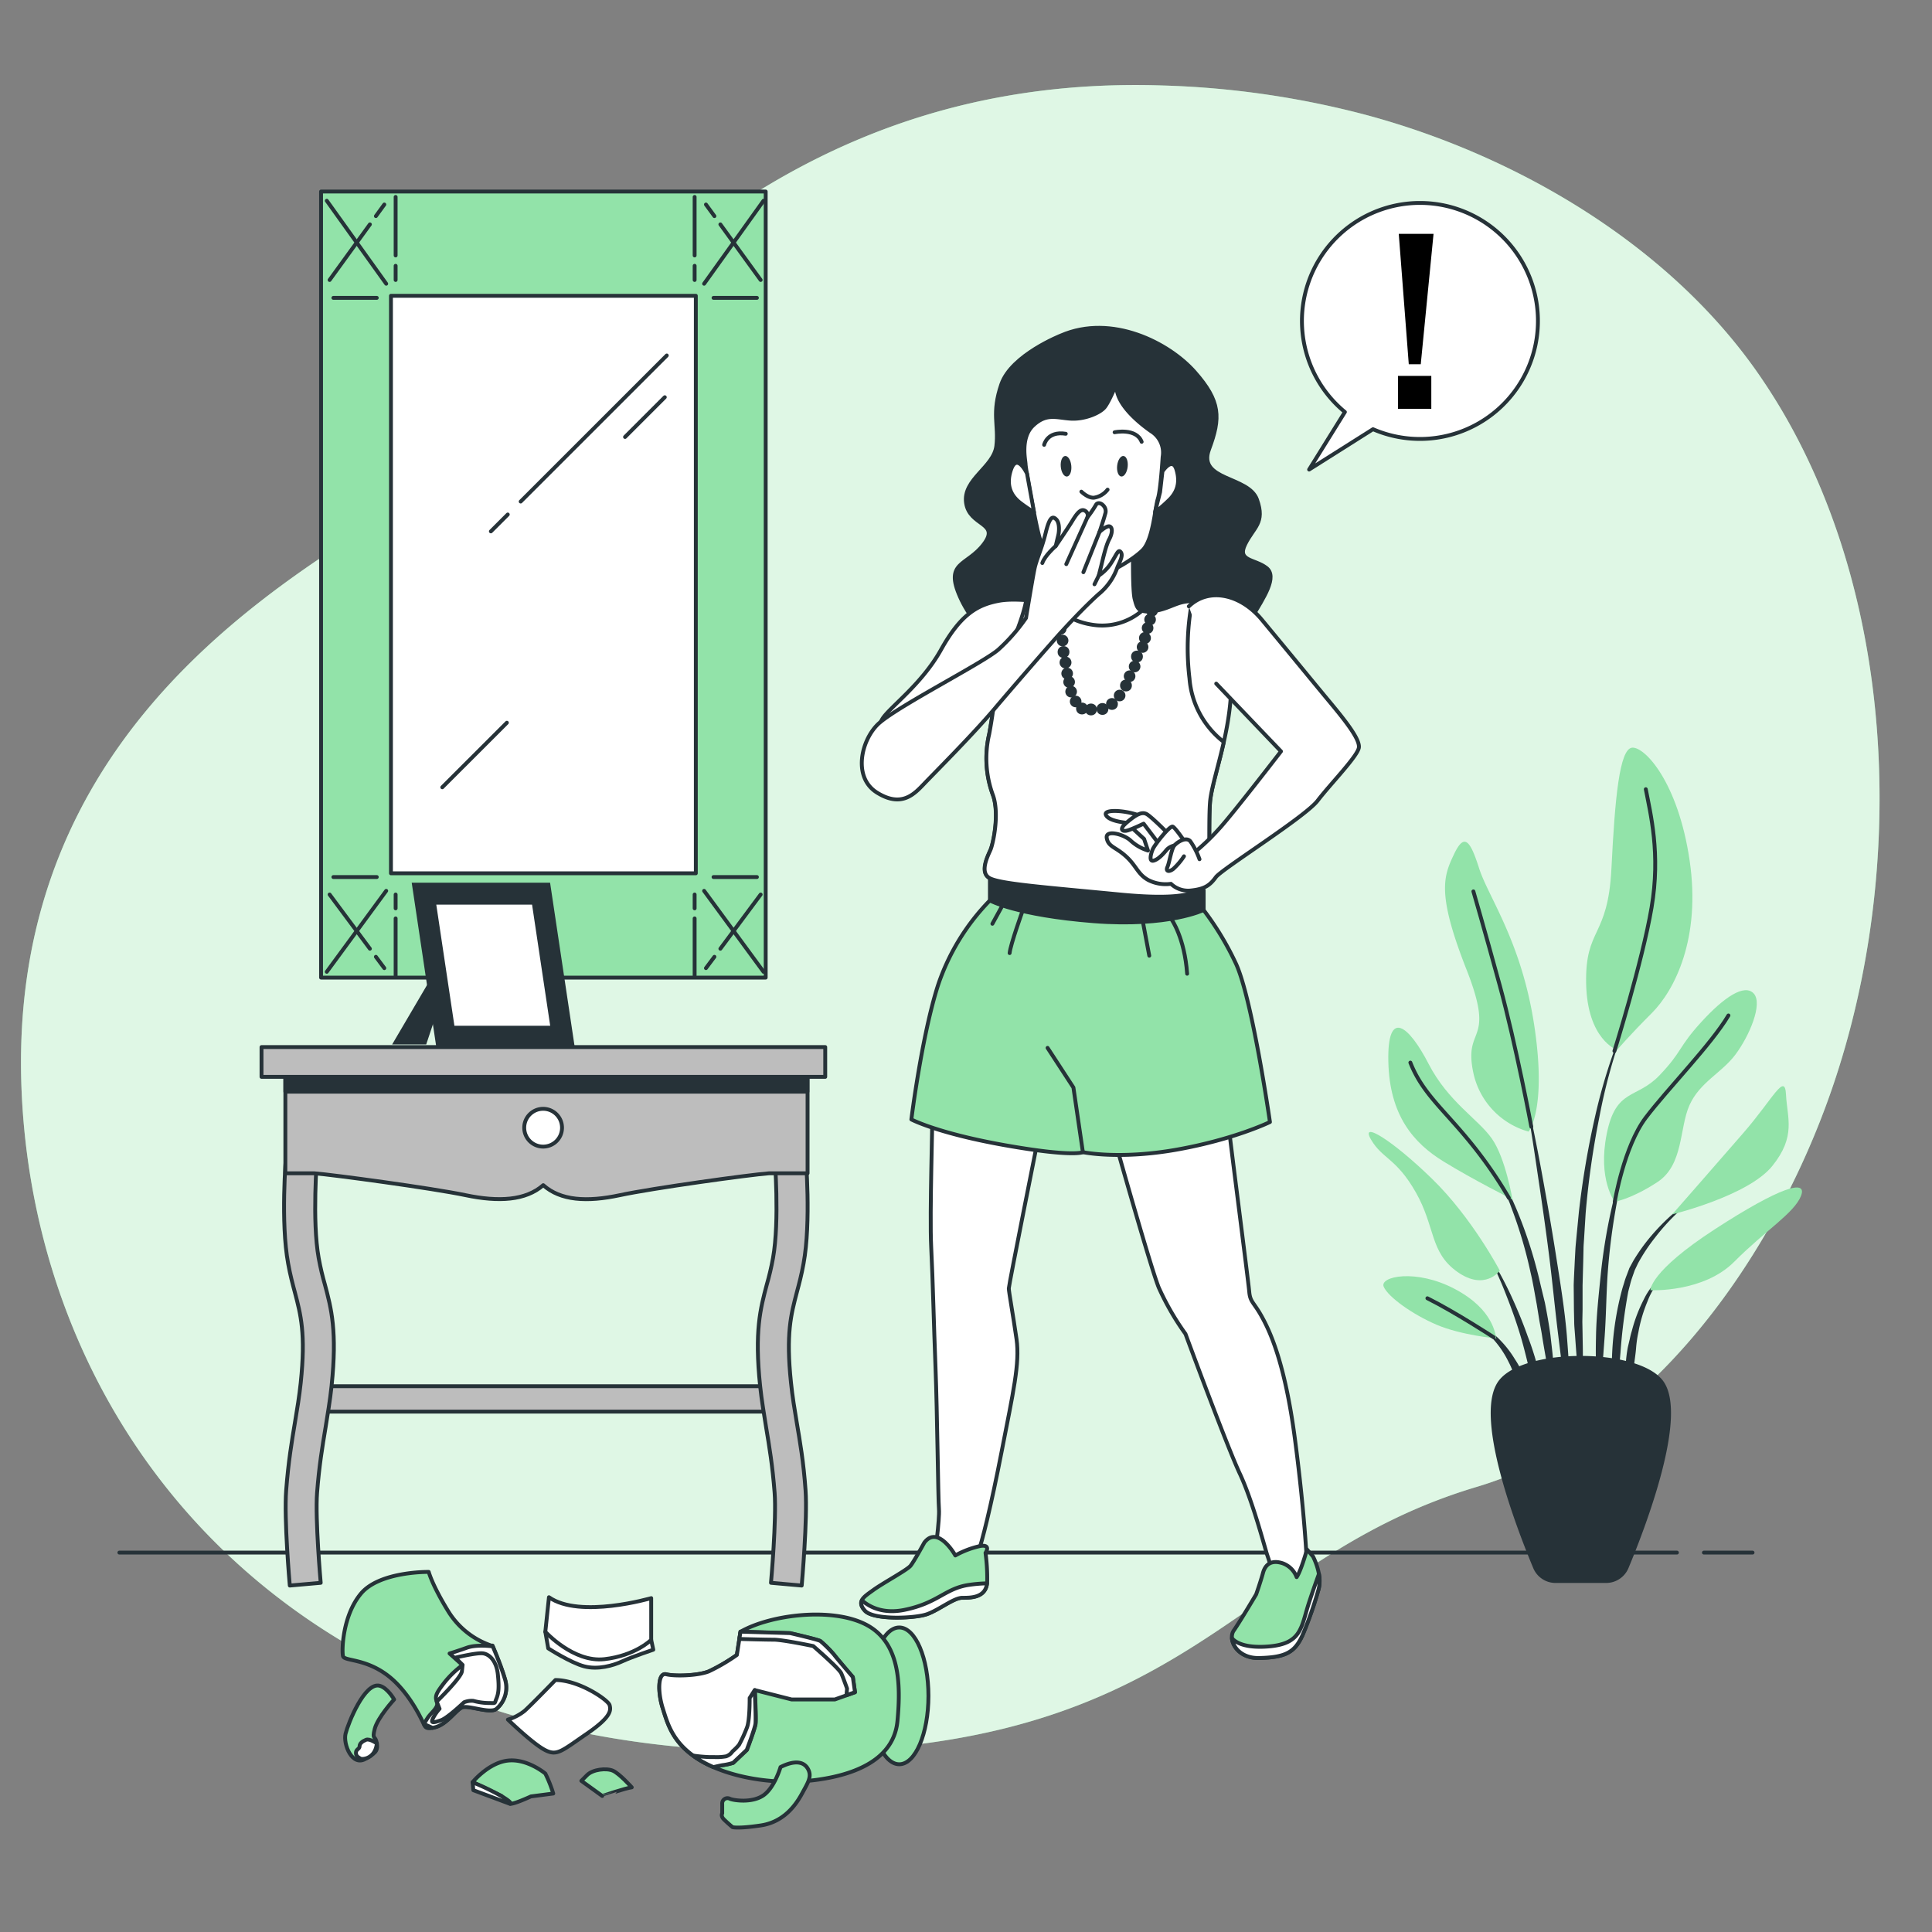 <svg xmlns="http://www.w3.org/2000/svg" viewBox="0 0 500 500"><rect x="0" y="0" width="500" height="500" fill="#808080" stroke="none"/><g id="freepik--background-simple--inject-2"><path d="M461.12,106.18q-2.37-4-5-7.9C433,63.94,393.06,40.44,353.82,29.82a231.78,231.78,0,0,0-52.71-7.69c-116.62-3.95-163.06,88-201.61,111.68S1.67,198,5.62,283s65.23,165,183.82,170,126.49-48.42,192.71-68.19c43.81-13.08,75-57.26,90.19-98.09C493.12,231.09,492.14,158.82,461.12,106.18Z" style="fill:#92E3A9"></path><path d="M461.12,106.18q-2.37-4-5-7.9C433,63.94,393.06,40.44,353.82,29.82a231.78,231.78,0,0,0-52.71-7.69c-116.62-3.95-163.06,88-201.61,111.68S1.67,198,5.62,283s65.23,165,183.82,170,126.49-48.42,192.71-68.19c43.81-13.08,75-57.26,90.19-98.09C493.12,231.09,492.14,158.82,461.12,106.18Z" style="fill:#fff;opacity:0.7"></path></g><g id="freepik--Floor--inject-2"><line x1="440.97" y1="401.81" x2="453.56" y2="401.81" style="fill:#fff;stroke:#263238;stroke-linecap:round;stroke-linejoin:round"></line><line x1="30.89" y1="401.81" x2="433.99" y2="401.81" style="fill:#fff;stroke:#263238;stroke-linecap:round;stroke-linejoin:round"></line></g><g id="freepik--Mirror--inject-2"><rect x="83.09" y="49.57" width="115.07" height="203.43" style="fill:#92E3A9;stroke:#263238;stroke-linecap:round;stroke-linejoin:round"></rect><rect x="101.18" y="76.55" width="78.9" height="149.46" style="fill:#fff;stroke:#263238;stroke-linecap:round;stroke-linejoin:round"></rect><line x1="131.41" y1="133.15" x2="127.04" y2="137.52" style="fill:none;stroke:#263238;stroke-linecap:round;stroke-linejoin:round"></line><line x1="172.56" y1="92" x2="134.75" y2="129.8" style="fill:none;stroke:#263238;stroke-linecap:round;stroke-linejoin:round"></line><line x1="172.05" y1="102.8" x2="161.76" y2="113.09" style="fill:none;stroke:#263238;stroke-linecap:round;stroke-linejoin:round"></line><line x1="114.46" y1="203.75" x2="131.18" y2="187.04" style="fill:none;stroke:#263238;stroke-linecap:round;stroke-linejoin:round"></line><line x1="102.39" y1="68.79" x2="102.39" y2="72.46" style="fill:none;stroke:#263238;stroke-linecap:round;stroke-linejoin:round"></line><line x1="102.39" y1="50.97" x2="102.39" y2="66.11" style="fill:none;stroke:#263238;stroke-linecap:round;stroke-linejoin:round"></line><line x1="86.28" y1="77.09" x2="97.51" y2="77.09" style="fill:none;stroke:#263238;stroke-linecap:round;stroke-linejoin:round"></line><line x1="84.57" y1="51.95" x2="99.95" y2="73.43" style="fill:none;stroke:#263238;stroke-linecap:round;stroke-linejoin:round"></line><line x1="95.73" y1="58.07" x2="85.3" y2="72.46" style="fill:none;stroke:#263238;stroke-linecap:round;stroke-linejoin:round"></line><line x1="99.46" y1="52.93" x2="97.28" y2="55.93" style="fill:none;stroke:#263238;stroke-linecap:round;stroke-linejoin:round"></line><line x1="179.77" y1="68.79" x2="179.77" y2="72.46" style="fill:none;stroke:#263238;stroke-linecap:round;stroke-linejoin:round"></line><line x1="179.77" y1="50.97" x2="179.77" y2="66.11" style="fill:none;stroke:#263238;stroke-linecap:round;stroke-linejoin:round"></line><line x1="195.89" y1="77.09" x2="184.66" y2="77.09" style="fill:none;stroke:#263238;stroke-linecap:round;stroke-linejoin:round"></line><line x1="197.6" y1="51.95" x2="182.22" y2="73.43" style="fill:none;stroke:#263238;stroke-linecap:round;stroke-linejoin:round"></line><line x1="186.43" y1="58.07" x2="196.86" y2="72.46" style="fill:none;stroke:#263238;stroke-linecap:round;stroke-linejoin:round"></line><line x1="182.7" y1="52.93" x2="184.89" y2="55.93" style="fill:none;stroke:#263238;stroke-linecap:round;stroke-linejoin:round"></line><line x1="102.39" y1="235.08" x2="102.39" y2="231.5" style="fill:none;stroke:#263238;stroke-linecap:round;stroke-linejoin:round"></line><line x1="102.39" y1="252.46" x2="102.39" y2="237.69" style="fill:none;stroke:#263238;stroke-linecap:round;stroke-linejoin:round"></line><line x1="86.28" y1="226.98" x2="97.51" y2="226.98" style="fill:none;stroke:#263238;stroke-linecap:round;stroke-linejoin:round"></line><line x1="84.57" y1="251.5" x2="99.95" y2="230.55" style="fill:none;stroke:#263238;stroke-linecap:round;stroke-linejoin:round"></line><line x1="95.73" y1="245.53" x2="85.3" y2="231.5" style="fill:none;stroke:#263238;stroke-linecap:round;stroke-linejoin:round"></line><line x1="99.46" y1="250.55" x2="97.28" y2="247.62" style="fill:none;stroke:#263238;stroke-linecap:round;stroke-linejoin:round"></line><line x1="179.77" y1="235.08" x2="179.77" y2="231.5" style="fill:none;stroke:#263238;stroke-linecap:round;stroke-linejoin:round"></line><line x1="179.77" y1="252.46" x2="179.77" y2="237.69" style="fill:none;stroke:#263238;stroke-linecap:round;stroke-linejoin:round"></line><line x1="195.89" y1="226.98" x2="184.66" y2="226.98" style="fill:none;stroke:#263238;stroke-linecap:round;stroke-linejoin:round"></line><line x1="197.6" y1="251.5" x2="182.22" y2="230.55" style="fill:none;stroke:#263238;stroke-linecap:round;stroke-linejoin:round"></line><line x1="186.43" y1="245.53" x2="196.86" y2="231.5" style="fill:none;stroke:#263238;stroke-linecap:round;stroke-linejoin:round"></line><line x1="182.7" y1="250.55" x2="184.89" y2="247.62" style="fill:none;stroke:#263238;stroke-linecap:round;stroke-linejoin:round"></line></g><g id="freepik--Picture--inject-2"><polygon points="111.67 252.96 101.48 270.31 110.3 270.31 114.15 258.74 111.67 252.96" style="fill:#263238"></polygon><polygon points="148.76 271.14 112.94 271.14 106.55 228.44 142.36 228.44 148.76 271.14" style="fill:#263238"></polygon><polygon points="142.97 265.96 117.17 265.96 112.33 233.62 138.13 233.62 142.97 265.96" style="fill:#fff;stroke:#263238;stroke-linecap:round;stroke-linejoin:round"></polygon></g><g id="freepik--Table--inject-2"><rect x="81.79" y="358.75" width="118.92" height="6.58" style="fill:#bdbdbd;stroke:#263238;stroke-linecap:round;stroke-linejoin:round"></rect><path d="M75,410.34c-.06-.7-1.51-17.22-.94-24.63s1.47-12.8,2.28-17.63c.57-3.41,1.11-6.64,1.49-10.22,1.33-12.69,0-17.64-1.51-23.37-.6-2.24-1.22-4.56-1.74-7.45-2-10.74-.58-27.6-.52-28.31l8,.66c0,.17-1.34,16.52.42,26.22.47,2.57,1,4.73,1.6,6.82,1.66,6.22,3.22,12.1,1.73,26.27-.4,3.82-1,7.16-1.55,10.7-.82,4.89-1.66,9.94-2.2,16.92-.52,6.76.92,23.15.94,23.31Z" style="fill:#bdbdbd;stroke:#263238;stroke-linecap:round;stroke-linejoin:round"></path><path d="M207.48,410.34c.06-.7,1.52-17.22,1-24.63s-1.48-12.8-2.29-17.63c-.57-3.41-1.11-6.64-1.48-10.22-1.34-12.69,0-17.64,1.5-23.37.6-2.24,1.22-4.56,1.74-7.45,2-10.74.58-27.6.52-28.31l-8,.66c0,.17,1.34,16.52-.42,26.22-.47,2.57-1,4.73-1.6,6.82-1.66,6.22-3.22,12.1-1.73,26.27.4,3.82,1,7.16,1.55,10.7.82,4.89,1.66,9.94,2.2,16.92.52,6.76-.92,23.15-.94,23.31Z" style="fill:#bdbdbd;stroke:#263238;stroke-linecap:round;stroke-linejoin:round"></path><path d="M209,276.11H73.85v27.54h7.52c4.85.39,30.5,3.85,39.11,5.66s15.57,1.38,20.11-2.59c4.48,4,11.29,4.42,19.83,2.59S194.18,304,199,303.65h10Z" style="fill:#bdbdbd;stroke:#263238;stroke-linecap:round;stroke-linejoin:round"></path><path d="M145.45,291.85a4.89,4.89,0,1,0-4.88,4.89A4.88,4.88,0,0,0,145.45,291.85Z" style="fill:#fff;stroke:#263238;stroke-linecap:round;stroke-linejoin:round"></path><rect x="73.85" y="276.11" width="135.11" height="6.41" style="fill:#263238;stroke:#263238;stroke-linecap:round;stroke-linejoin:round"></rect><rect x="67.68" y="270.98" width="145.89" height="7.71" style="fill:#bdbdbd;stroke:#263238;stroke-linecap:round;stroke-linejoin:round"></rect></g><g id="freepik--Plant--inject-2"><path d="M420.68,264.94h0a.12.12,0,0,0-.06-.15.11.11,0,0,0-.14.06,145.47,145.47,0,0,0-7.65,24,223.8,223.8,0,0,0-4.22,24.85L408,320c-.09,1.05-.21,2.1-.28,3.15l-.17,3.15c-.09,2.1-.22,4.2-.28,6.31l.06,6.31.07,3.15c0,1.05.12,2.1.19,3.15.16,2.1.29,4.2.48,6.29.4,4.19,1,8.35,1.68,12.5a.11.11,0,0,0,.11.09A.11.11,0,0,0,410,364h0c0-2.1-.1-4.19-.15-6.29s-.24-4.17-.21-6.27-.05-4.18-.07-6.26l-.06-3.13.06-3.13,0-6.26.17-6.25.07-3.13c0-1,.12-2.08.17-3.12l.39-6.25a220.78,220.78,0,0,1,3.54-24.79A144.22,144.22,0,0,1,420.68,264.94Z" style="fill:#263238"></path><path d="M421.57,297.65a.1.1,0,0,0-.07-.13.12.12,0,0,0-.14.06,145.8,145.8,0,0,0-7.08,32.22c-.55,5.47-1.17,10.95-1.24,16.46a136,136,0,0,0,.58,16.51.11.11,0,0,0,.1.09.1.1,0,0,0,.12-.09c.64-5.48,1-10.95,1.41-16.42s.44-10.94.79-16.4a165.37,165.37,0,0,1,5.53-32.3Z" style="fill:#263238"></path><path d="M439.71,309.16a.1.1,0,0,0-.15,0,55.28,55.28,0,0,0-12.13,10.57,48.28,48.28,0,0,0-4.74,6.59l-1,1.84L421,330a17,17,0,0,0-.66,1.94c-.2.65-.42,1.3-.59,1.95a77.25,77.25,0,0,0-2.51,16,92.25,92.25,0,0,0,.6,16.11.13.13,0,0,0,.1.1A.11.11,0,0,0,418,366l1.38-15.94a141.77,141.77,0,0,1,2-15.73c.15-.64.33-1.27.49-1.9a18.62,18.62,0,0,1,.56-1.88l.65-1.85.83-1.74a47.19,47.19,0,0,1,4.35-6.59,55.15,55.15,0,0,1,11.38-11.09h0A.11.11,0,0,0,439.71,309.16Z" style="fill:#263238"></path><path d="M430.93,329.65a17.73,17.73,0,0,0-5.51,6.63,38.93,38.93,0,0,0-3.09,8.12c-.22.7-.39,1.4-.54,2.11l-.5,2.12a34.61,34.61,0,0,0-.54,4.3c0,1.45-.06,2.9,0,4.34a37.13,37.13,0,0,0,.57,4.31.1.1,0,0,0,.09.08.1.1,0,0,0,.13-.08,38.2,38.2,0,0,0,.76-4.24c.23-1.41.45-2.8.61-4.2s.39-2.78.5-4.18.3-2.79.6-4.16a38.06,38.06,0,0,1,2.36-8,17.93,17.93,0,0,1,4.63-6.92h0a.12.12,0,0,0,0-.15A.11.11,0,0,0,430.93,329.65Z" style="fill:#263238"></path><path d="M405.5,345.63c-.6-7.08-1.77-14.09-2.87-21.1s-2.33-14-3.61-21-2.71-13.92-4.22-20.85a.1.1,0,0,0-.12-.08.11.11,0,0,0-.09.13q1.82,10.47,3.34,21c1.06,7,2.06,14,2.95,21s1.54,14.07,2.42,21.08l2.59,21.07a.11.11,0,0,0,.11.1.1.1,0,0,0,.11-.1c.08-1.78.08-3.56.13-5.34s-.07-3.55-.11-5.33C406.07,352.71,405.76,349.17,405.5,345.63Z" style="fill:#263238"></path><path d="M401.25,345.52c-.38-2.8-.89-5.59-1.43-8.37l-1-4.13c-.33-1.38-.63-2.76-1-4.12a117.11,117.11,0,0,0-5.41-16.1l-.85-1.95-.94-1.9c-.6-1.29-1.33-2.51-2-3.75a31.21,31.21,0,0,0-5.11-6.77.11.11,0,0,0-.15.15v0a31.08,31.08,0,0,1,4.68,6.92c.61,1.26,1.26,2.5,1.79,3.8l.83,1.93.74,2a115.1,115.1,0,0,1,4.71,16.1c.65,2.72,1.08,5.5,1.6,8.25l.67,4.15c.24,1.38.53,2.75.73,4.13.44,2.77.95,5.53,1.43,8.3s.94,5.55,1.52,8.33a.12.12,0,0,0,.11.09.11.11,0,0,0,.11-.11c0-2.83-.05-5.66-.19-8.49S401.55,348.34,401.25,345.52Z" style="fill:#263238"></path><path d="M395.39,345.89c-1.31-3.72-2.83-7.36-4.48-10.92a97.47,97.47,0,0,0-5.64-10.34.11.11,0,0,0-.19.12,97.14,97.14,0,0,1,4.82,10.66c1.43,3.62,2.73,7.29,3.81,11s1.9,7.53,2.9,11.27,1.88,7.53,3,11.32a.13.13,0,0,0,.11.08.11.11,0,0,0,.11-.11,56.05,56.05,0,0,0-1.1-11.78A72.27,72.27,0,0,0,395.39,345.89Z" style="fill:#263238"></path><path d="M395.15,358.26a25.52,25.52,0,0,0-3.12-6.54,27,27,0,0,0-4.53-5.63,20.27,20.27,0,0,0-2.89-2.18,11.91,11.91,0,0,0-3.27-1.48.11.11,0,0,0-.13.06.12.12,0,0,0,.06.15h0a16.46,16.46,0,0,1,5.43,4.22,25.62,25.62,0,0,1,3.78,5.73c1.08,2,1.63,4.28,2.57,6.38.41,1.07.82,2.15,1.29,3.22a27.49,27.49,0,0,0,1.43,3.27h0a.12.12,0,0,0,.1.06.11.11,0,0,0,.11-.11,25.78,25.78,0,0,0-.13-3.62C395.69,360.61,395.43,359.43,395.15,358.26Z" style="fill:#263238"></path><path d="M395.59,292.86a20.16,20.16,0,0,1-14.28-15.17c-2.68-12.5,5.95-7.14-1.78-26.77s-5.95-24.1-3.28-29.75,4.17-3.87,6.55,3.57,11,19,14.28,40.75S395.59,292.86,395.59,292.86Z" style="fill:#92E3A9"></path><path d="M418.49,271.74s-7.73-2.68-8-17.25,5.65-11.61,6.55-29.75,2.08-30.94,5.35-31.24,11.9,8.93,14.88,29.16-3.87,33.61-9.82,39.56S418.49,271.74,418.49,271.74Z" style="fill:#92E3A9"></path><path d="M391.42,310.41s-1.78-10.71-5.35-15.77-11.3-9.51-16.36-19.33-10.71-14.58-10.41-.6,6.54,21.12,14.28,25.88S391.42,310.41,391.42,310.41Z" style="fill:#92E3A9"></path><path d="M388.15,328.85S381,315.17,370.6,305.06s-18.74-15.18-15.77-10.12,6.55,4.76,11.61,13.69,3.57,15.46,10.71,20.52S388.15,328.85,388.15,328.85Z" style="fill:#92E3A9"></path><path d="M387.26,346.4c-.3-.89-.6-7.43-10.71-12.79s-19.63-3.27-18.44-.59,7.43,7.14,13.68,9.82S387.26,346.4,387.26,346.4Z" style="fill:#92E3A9"></path><path d="M417.9,311s-4.46-5.66-2.08-17.56,7.73-8.92,13.68-15.17,4.76-7.14,10.71-13.68,11.3-10.11,13.68-7.44-1.19,11-4.76,15.77-9.22,7.14-11.89,13.09-1.49,15.47-8.33,19.93S417.9,311,417.9,311Z" style="fill:#92E3A9"></path><path d="M432.77,314.28s10.71-12.2,18.45-21.12,10.71-15.77,11-9.82,2.68,10.71-3.57,18.44S432.77,314.28,432.77,314.28Z" style="fill:#92E3A9"></path><path d="M427.12,333.91s-.3-4.76,16.66-15.77,24.09-13.08,22.31-8.62-9.22,8.92-17.25,17S427.12,333.91,427.12,333.91Z" style="fill:#92E3A9"></path><path d="M396.3,291.59s-4-21.34-8.15-36.51-6.84-24.39-6.84-24.39" style="fill:none;stroke:#263238;stroke-linecap:round;stroke-linejoin:round"></path><path d="M417.81,272s7.23-23.13,9.61-37.11-.3-24.39-1.49-30.64" style="fill:none;stroke:#263238;stroke-linecap:round;stroke-linejoin:round"></path><path d="M390.49,310a112.46,112.46,0,0,0-11-15.61C373,286.61,367.92,282.45,365,275" style="fill:none;stroke:#263238;stroke-linecap:round;stroke-linejoin:round"></path><path d="M417.9,311s2.38-14.28,8-21.72,17-19,21.42-26.48" style="fill:none;stroke:#263238;stroke-linecap:round;stroke-linejoin:round"></path><path d="M386.56,346.08s-10-6.52-17.15-10.09" style="fill:none;stroke:#263238;stroke-linecap:round;stroke-linejoin:round"></path><path d="M415.67,409.17H402.58a5.75,5.75,0,0,1-5.31-3.53c-4.28-10.25-15.7-39.84-8.82-48.23,6.55-8,34.79-8,41.35,0,6.88,8.39-4.55,38-8.82,48.23A5.76,5.76,0,0,1,415.67,409.17Z" style="fill:#263238;stroke:#263238;stroke-linecap:round;stroke-linejoin:round"></path></g><g id="freepik--Vase--inject-2"><path d="M127.53,426a21,21,0,0,1-11.37-8.76c-4.28-6.89-5.21-10.43-5.21-10.43s-12.68-.19-17.52,5.59-5,14.91-4.66,16.21,5.59.56,11.37,4.85,9.13,11.92,9.5,12.67.56,1.67,3.36.74,5-4.28,6.52-5,7.27,1.68,8.94.37a7.23,7.23,0,0,0,2.24-7.64C129.77,431.06,127,424.91,127.53,426Z" style="fill:#92E3A9;stroke:#263238;stroke-linecap:round;stroke-linejoin:round"></path><path d="M113,446.9c2.79-.93,5-4.28,6.52-5s7.27,1.68,8.94.37a7.23,7.23,0,0,0,2.24-7.64,85.27,85.27,0,0,0-3.19-8.57c-.26,0-4.17-.53-6.69.37s-4.47,1.49-4.47,1.49l3.35,3a25.45,25.45,0,0,0-4.65,4.47c-2,2.61-2.61,3.54-2,5s-1.5,2.8-2.43,4.29l-.93,1.49,2.25,1A7.88,7.88,0,0,0,113,446.9Z" style="fill:#fff;stroke:#263238;stroke-linecap:round;stroke-linejoin:round"></path><path d="M117.84,429s5.4-1.3,7.08-1.12,3.54,1.87,3.92,5.41.18,5-.38,6.34,0,1.11-2.05,1.11a15.85,15.85,0,0,1-3.91-.56,5.15,5.15,0,0,0-2.42.38s-4.29,4.1-6,4.66-2.79.93-2-.56a10.47,10.47,0,0,1,1.68-2.43l-.74-1.86s6.33-6.15,6.52-7.83l.18-1.67Z" style="fill:#fff;stroke:#263238;stroke-linecap:round;stroke-linejoin:round"></path><path d="M102,439.82s-1.68-3-3.73-3.54c-3.9-1.06-8.18,9.72-8.84,12.4s1.69,8.72,5.3,6.42c2-1.3,3.17-1.67,2.8-3.91s-1.31-.75-.56-3.73S102,439.82,102,439.82Z" style="fill:#92E3A9;stroke:#263238;stroke-linecap:round;stroke-linejoin:round"></path><path d="M97.53,451.19s-1.87-1.31-2.8-.93-1.67.93-1.67,1.67-.94.75-.94,1.68.56,1.12,1.12,1.49S97.16,455.1,97.53,451.19Z" style="fill:#fff;stroke:#263238;stroke-linecap:round;stroke-linejoin:round"></path><path d="M141.13,422.3l.75,4.29s5.78,3.73,9.32,4.66,7.45-.19,9.87-1.31,8-3,8-3l-.56-2.61S146.73,429,141.13,422.3Z" style="fill:#fff;stroke:#263238;stroke-linecap:round;stroke-linejoin:round"></path><path d="M142.07,413.36l-.94,8.94s7.27,8,15.29,7.09,12.11-5,12.11-5v-10.8S150.08,419,142.07,413.36Z" style="fill:#fff;stroke:#263238;stroke-linecap:round;stroke-linejoin:round"></path><path d="M143.74,434.79s-6.33,6.52-8,8a12.86,12.86,0,0,1-4.29,2.24s6.34,6.15,9.51,7.83,4.28.37,10.81-4.1,6.33-6.15,6-7.46S149.89,434.79,143.74,434.79Z" style="fill:#fff;stroke:#263238;stroke-linecap:round;stroke-linejoin:round"></path><path d="M141.13,459s-4.65-3.92-9.69-3.36-9.13,5.59-9.13,5.59l7.46,3.54a27.94,27.94,0,0,0,2.23,2c.56.38,5.41-1.86,5.41-1.86l5.77-.75A33.3,33.3,0,0,0,141.13,459Z" style="fill:#92E3A9;stroke:#263238;stroke-linecap:round;stroke-linejoin:round"></path><path d="M122.31,461.25l.19,2.05,9.5,3.54s.93-.18-2.23-2A63,63,0,0,0,122.31,461.25Z" style="fill:#fff;stroke:#263238;stroke-linecap:round;stroke-linejoin:round"></path><path d="M163.5,462.56s-3.17-3.54-4.85-4.29-5.22-.37-6.71,1.12l-1.49,1.49,5.41,3.91S162,462.74,163.5,462.56Z" style="fill:#92E3A9;stroke:#263238;stroke-linecap:round;stroke-linejoin:round"></path><ellipse cx="232.73" cy="438.89" rx="7.55" ry="17.7" style="fill:#92E3A9;stroke:#263238;stroke-linecap:round;stroke-linejoin:round"></ellipse><path d="M191.64,422.3l-.94,6a47.91,47.91,0,0,1-7.26,4.28c-2.8,1.12-8.76,1.31-11,.75s-2.23,4.66-.93,8.76,2.61,9.32,9.88,13.6,18.82,6.34,29.44,5,20.5-5.4,21.43-15.28.56-20.5-8.2-25S199.46,417.83,191.64,422.3Z" style="fill:#92E3A9;stroke:#263238;stroke-linecap:round;stroke-linejoin:round"></path><path d="M183.44,432.55c-2.8,1.12-8.76,1.31-11,.75s-2.23,4.66-.93,8.76,2.61,9.32,9.88,13.6a29.71,29.71,0,0,0,3.29,1.66c1.29-.29,2.44-.54,2.67-.54a15.87,15.87,0,0,0,2.42-.56l3.54-3.35s2.05-5.41,2.24-6.71-.19-8.76-.19-8.76l9.51,2.42h11.18l5.22-1.86-.56-3.92s-4.29-5-4.85-5.77a31.09,31.09,0,0,0-3.54-3.54c-.56-.38-7.83-2.05-7.83-2.05l-12.85-.38-.94,6A47.91,47.91,0,0,1,183.44,432.55Z" style="fill:#fff;stroke:#263238;stroke-linecap:round;stroke-linejoin:round"></path><path d="M193.31,447.09a36,36,0,0,1-2.05,4.47,13.54,13.54,0,0,1-1.67,1.68,3.31,3.31,0,0,1-1.68,1.3,13.87,13.87,0,0,1-3,.19h-1.31a39.13,39.13,0,0,1-4.1-.37l0,.1c.57.41,1.17.81,1.84,1.2a29.71,29.71,0,0,0,3.29,1.66c1.29-.29,2.44-.54,2.67-.54a15.87,15.87,0,0,0,2.42-.56l3.54-3.35s2.05-5.41,2.24-6.71-.19-8.76-.19-8.76l-1.3,2.05S194.06,445.23,193.31,447.09Z" style="fill:#fff;stroke:#263238;stroke-linecap:round;stroke-linejoin:round"></path><path d="M191.36,424.07l.28.1s6.15.18,8.57.18S210.46,426,210.46,426s6.71,5.78,7.27,7.08,1.49,3.92,1.49,3.92l-.16,1.72,2.21-.79-.56-3.92s-4.29-5-4.85-5.77a31.09,31.09,0,0,0-3.54-3.54c-.56-.38-7.83-2.05-7.83-2.05l-12.85-.38Z" style="fill:#fff;stroke:#263238;stroke-linecap:round;stroke-linejoin:round"></path><path d="M202,457.32s-1.55,5.33-4.44,7.32-7.54,1.34-8.65.89a1.36,1.36,0,0,0-2,1.33v2.44s-.45.67.44,1.56,2.22,2,2.22,2,1.33.45,7.32-.44,9.09-5.33,10.65-8.21,2.66-4.44,1.55-6.43S205.52,455.55,202,457.32Z" style="fill:#92E3A9;stroke:#263238;stroke-linecap:round;stroke-linejoin:round"></path></g><g id="freepik--speech-bubble--inject-2"><path d="M367.48,52.52a30.54,30.54,0,0,0-19.42,54.11l-9.26,14.89,16.53-10.44a30.54,30.54,0,1,0,12.15-58.56Z" style="fill:#fff;stroke:#263238;stroke-linecap:round;stroke-linejoin:round"></path><path d="M361.79,105.8V97.28h8.63v8.52Zm2.8-11.54L362,60.52H371l-3.31,33.74Z"></path></g><g id="freepik--Character--inject-2"><path d="M274.61,86.82s-12.84,5.05-15.45,12.61-.65,10.51-1.31,16-8.7,8.62-7.83,14.71,8.92,5,4.57,10.72-10.23,4.42-6.1,13.67,15.68,21,37.87,18.92S321,164.81,324,159.76s6.74-10.51,3.7-12.82-7.62-1.68-5.45-6.1,5.23-5.46,3.05-11.56-15.45-4.83-12.4-13,3-12.4-3.7-20S287.67,81.15,274.61,86.82Z" style="fill:#263238;stroke:#263238;stroke-linecap:round;stroke-linejoin:round"></path><path d="M241.22,289.26c.22-.67-.67,24.76-.23,33.46s.67,19.85,1.12,31.23.67,33.91.89,36.58-1.12,12.27-1.12,12.27,1.34,2.23,5.58,1.56,4.46.9,5.58-2.23,3.34-11.82,6.24-26.76,4.69-22.53,3.8-28.78-2-12.27-2-13.16,7.58-38.81,7.58-38.81Z" style="fill:#fff;stroke:#263238;stroke-linecap:round;stroke-linejoin:round"></path><path d="M239.21,399.23s-2.68,4.91-3.57,6-7.14,4.46-9.59,6.24-4.46,2.9-2.23,5.36,12.93,2,16.06.89,6.91-4.24,9.14-4.24,6.47,0,6.47-4.46a48.72,48.72,0,0,0-.44-7.14s1.56-2.23-1.34-1.78a23.56,23.56,0,0,0-6.47,2.45S242.78,394.55,239.21,399.23Z" style="fill:#92E3A9;stroke:#263238;stroke-linecap:round;stroke-linejoin:round"></path><path d="M255.45,409.77a37.92,37.92,0,0,0-4.64.39c-6.25.9-8,4.69-16.73,6.47-5.66,1.16-9.23-.88-11-2.45-.37.74-.23,1.57.78,2.68,2.23,2.45,12.93,2,16.06.89s6.91-4.24,9.14-4.24S255,413.51,255.45,409.77Z" style="fill:#fff;stroke:#263238;stroke-linecap:round;stroke-linejoin:round"></path><path d="M288.51,295.06s9.14,32.57,11.37,38.15a68.67,68.67,0,0,0,6.92,12s10.7,29,14.05,36.14,6.47,19.18,7.14,21.19a50.32,50.32,0,0,1,1.78,6.47c0,.67,1.79,4,4.91,2.45s3.57-6.24,3.57-6.24-.45-12.5-3.12-32.79-6.7-28.33-8.7-31.9-2.9-3.57-3.13-6.25S318,292.38,318,291.49,295.2,296.85,288.51,295.06Z" style="fill:#fff;stroke:#263238;stroke-linecap:round;stroke-linejoin:round"></path><path d="M335.57,408.16a6.08,6.08,0,0,0-3.57-3.57c-2.67-.9-4.46,0-5.13,2.45s-1.78,5.58-1.78,5.58-4.24,7.14-5.8,9.37.69,7.21,6.54,7.1c7-.15,9.3-1.53,11.3-6a100.57,100.57,0,0,0,4-11.37c1.34-4-1.34-8.93-1.34-8.93L338.25,401S336.69,406.59,335.57,408.16Z" style="fill:#92E3A9;stroke:#263238;stroke-linecap:round;stroke-linejoin:round"></path><path d="M341.34,407.33c-.59,1.64-1.44,4-2.49,7.18-2.15,6.45-1.79,10.87-10.51,11.59-6.35.52-8.7-1.17-9.51-2.13.2,2.35,2.56,5.21,7,5.12,7-.15,9.3-1.53,11.3-6a100.57,100.57,0,0,0,4-11.37A9,9,0,0,0,341.34,407.33Z" style="fill:#fff;stroke:#263238;stroke-linecap:round;stroke-linejoin:round"></path><path d="M256.16,233.05a57.58,57.58,0,0,0-13.38,21.86c-4.24,13.16-6.92,34.8-6.92,34.8s6.69,3.57,24.32,6.69,20.07,1.78,20.07,1.78,9.37,2,24.32-.66,24.09-7.14,24.09-7.14-4.69-32.57-8.93-41.27a75.36,75.36,0,0,0-8.25-13.61Z" style="fill:#92E3A9;stroke:#263238;stroke-linecap:round;stroke-linejoin:round"></path><polyline points="271.11 271.19 277.8 281.45 280.25 298.18" style="fill:none;stroke:#263238;stroke-linecap:round;stroke-linejoin:round"></polyline><path d="M303.23,238s3.34,4.68,4,14" style="fill:none;stroke:#263238;stroke-linecap:round;stroke-linejoin:round"></path><line x1="295.87" y1="239.07" x2="297.43" y2="247.33" style="fill:none;stroke:#263238;stroke-linecap:round;stroke-linejoin:round"></line><path d="M264.64,235.73s-3.13,8.7-3.35,10.93" style="fill:none;stroke:#263238;stroke-linecap:round;stroke-linejoin:round"></path><line x1="259.28" y1="234.61" x2="256.83" y2="239.07" style="fill:none;stroke:#263238;stroke-linecap:round;stroke-linejoin:round"></line><path d="M256.19,227.25l0,5.8s6.92,3.79,26.77,5.35c19.57,1.54,28.55-2.9,28.55-2.9v-5.13Z" style="fill:#263238;stroke:#263238;stroke-linecap:round;stroke-linejoin:round"></path><path d="M293.24,141.94s-.21,10.8.42,13.13.85,3.81,5.5,3,6.35-3.39,11.86-2.12,7.83,8.89,7.62,21.59-5.08,24.35-5.5,30.27.21,18.42-.85,20.33-2.54,5.29-22.23,3.38-31.12-2.75-33.87-4.23-.42-5.93.21-7.41,2.33-9.1.64-14A27.45,27.45,0,0,1,256,190a130.85,130.85,0,0,0,1.91-14.6s-21.59,16.08-26.46,16.51-4.87-2.75-3.18-5.72,10.16-8.89,15.24-18,9.32-11.64,15-12.7,15.88,1.06,15.88,1.06,3-10.8,1.9-16.3Z" style="fill:#fff;stroke:#263238;stroke-linecap:round;stroke-linejoin:round"></path><path d="M312.29,228.1c1.06-1.91.42-14.4.85-20.33.25-3.54,2.08-9.12,3.57-15.75a23,23,0,0,1-8.87-16.42,65.74,65.74,0,0,1,.67-20c-3.65-.1-5.48,1.76-9.35,2.46a7.34,7.34,0,0,1-3.62,0,15.81,15.81,0,0,1-11.62,3.77c-6.85-.65-10.05-4.07-11.16-5.6-1.65-.29-4.36-.71-7.18-.92-1.09,6.66-7.69,20.07-7.69,20.07A130.85,130.85,0,0,1,256,190,27.45,27.45,0,0,0,257,205.87c1.69,4.87,0,12.49-.64,14s-3,5.93-.21,7.41,14.19,2.33,33.87,4.23S311.23,230,312.29,228.1Z" style="fill:#fff;stroke:#263238;stroke-linecap:round;stroke-linejoin:round"></path><circle cx="274.2" cy="157.36" r="1.03" style="fill:#263238;stroke:#263238;stroke-linecap:round;stroke-linejoin:round"></circle><path d="M275.24,160.08a1,1,0,1,0-2.07,0,1,1,0,0,0,2.07,0Z" style="fill:#263238;stroke:#263238;stroke-linecap:round;stroke-linejoin:round"></path><path d="M275.52,162.7a1,1,0,0,0-2.07,0,1,1,0,1,0,2.07,0Z" style="fill:#263238;stroke:#263238;stroke-linecap:round;stroke-linejoin:round"></path><path d="M276,165.77a1,1,0,1,0-1,1A1,1,0,0,0,276,165.77Z" style="fill:#263238;stroke:#263238;stroke-linecap:round;stroke-linejoin:round"></path><circle cx="275.24" cy="168.74" r="1.03" style="fill:#263238;stroke:#263238;stroke-linecap:round;stroke-linejoin:round"></circle><path d="M276.79,171.46a1,1,0,1,0-2.07,0,1,1,0,0,0,2.07,0Z" style="fill:#263238;stroke:#263238;stroke-linecap:round;stroke-linejoin:round"></path><path d="M277.18,174.3a1,1,0,1,0-1,1A1,1,0,0,0,277.18,174.3Z" style="fill:#263238;stroke:#263238;stroke-linecap:round;stroke-linejoin:round"></path><path d="M277.69,176.5a1,1,0,1,0-1,1A1,1,0,0,0,277.69,176.5Z" style="fill:#263238;stroke:#263238;stroke-linecap:round;stroke-linejoin:round"></path><path d="M278.21,179a1,1,0,1,0-1,1A1,1,0,0,0,278.21,179Z" style="fill:#263238;stroke:#263238;stroke-linecap:round;stroke-linejoin:round"></path><path d="M279.38,181.54a1,1,0,1,0-1,1A1,1,0,0,0,279.38,181.54Z" style="fill:#263238;stroke:#263238;stroke-linecap:round;stroke-linejoin:round"></path><circle cx="280.02" cy="183.36" r="1.03" style="fill:#263238;stroke:#263238;stroke-linecap:round;stroke-linejoin:round"></circle><circle cx="282.35" cy="183.61" r="1.03" style="fill:#263238;stroke:#263238;stroke-linecap:round;stroke-linejoin:round"></circle><circle cx="285.32" cy="183.48" r="1.03" style="fill:#263238;stroke:#263238;stroke-linecap:round;stroke-linejoin:round"></circle><circle cx="287.78" cy="182.19" r="1.03" style="fill:#263238;stroke:#263238;stroke-linecap:round;stroke-linejoin:round"></circle><path d="M290.76,180a1,1,0,1,0-1,1A1,1,0,0,0,290.76,180Z" style="fill:#263238;stroke:#263238;stroke-linecap:round;stroke-linejoin:round"></path><circle cx="291.4" cy="177.41" r="1.03" style="fill:#263238;stroke:#263238;stroke-linecap:round;stroke-linejoin:round"></circle><path d="M293.34,175a1,1,0,1,0-1,1A1,1,0,0,0,293.34,175Z" style="fill:#263238;stroke:#263238;stroke-linecap:round;stroke-linejoin:round"></path><path d="M294.64,172.49a1,1,0,1,0-1,1A1,1,0,0,0,294.64,172.49Z" style="fill:#263238;stroke:#263238;stroke-linecap:round;stroke-linejoin:round"></path><circle cx="294.25" cy="169.91" r="1.03" style="fill:#263238;stroke:#263238;stroke-linecap:round;stroke-linejoin:round"></circle><path d="M296.7,167.45a1,1,0,1,0-1,1A1,1,0,0,0,296.7,167.45Z" style="fill:#263238;stroke:#263238;stroke-linecap:round;stroke-linejoin:round"></path><path d="M297.35,165.12a1,1,0,0,0-2.07,0,1,1,0,1,0,2.07,0Z" style="fill:#263238;stroke:#263238;stroke-linecap:round;stroke-linejoin:round"></path><path d="M298,162.53a1,1,0,1,0-1,1A1,1,0,0,0,298,162.53Z" style="fill:#263238;stroke:#263238;stroke-linecap:round;stroke-linejoin:round"></path><path d="M298.64,160.34a1,1,0,1,0-1,1A1,1,0,0,0,298.64,160.34Z" style="fill:#263238;stroke:#263238;stroke-linecap:round;stroke-linejoin:round"></path><circle cx="298.13" cy="158.03" r="1.03" style="fill:#263238;stroke:#263238;stroke-linecap:round;stroke-linejoin:round"></circle><path d="M289.07,99s-2,4.92-3.2,6.4-5.16,3.2-8.85,2.95-6.16-1.47-9.6,1.72-2,9.11-2,10.09,2.71,16.24,3.69,19.2S280,148.74,282.92,149s10.09-3.93,12.8-6.64,3.2-11.07,3.93-13.29,1.24-10.82,1.24-10.82a6.47,6.47,0,0,0-3-6.65C294,108.87,288.09,103.71,289.07,99Z" style="fill:#fff;stroke:#263238;stroke-linecap:round;stroke-linejoin:round"></path><path d="M279.86,127.24s1.69,1.69,3.26,1.56a5.45,5.45,0,0,0,3.52-2.08" style="fill:none;stroke:#263238;stroke-linecap:round;stroke-linejoin:round"></path><path d="M270.22,115.12s.78-3.64,5.6-2.86" style="fill:none;stroke:#263238;stroke-linecap:round;stroke-linejoin:round"></path><path d="M288.46,111.87s5.6-1.18,7,2.47" style="fill:none;stroke:#263238;stroke-linecap:round;stroke-linejoin:round"></path><ellipse cx="275.89" cy="120.66" rx="1.37" ry="2.67" transform="translate(-9.9 25.81) rotate(-5.26)" style="fill:#263238"></ellipse><path d="M291.84,120.81c-.17,1.47-.91,2.59-1.66,2.51s-1.22-1.35-1.06-2.81.91-2.59,1.66-2.5S292,119.35,291.84,120.81Z" style="fill:#263238"></path><path d="M265.79,122.55s-2.61-5.6-4.17-.91.78,7.16,2.22,8.34a42,42,0,0,0,3.77,2.6Z" style="fill:#fff;stroke:#263238;stroke-linecap:round;stroke-linejoin:round"></path><path d="M300.84,122s2.6-4,3.65-.39-.13,5.86-1.57,7.43a36.42,36.42,0,0,1-4,3.51l1.31-5.21Z" style="fill:#fff;stroke:#263238;stroke-linecap:round;stroke-linejoin:round"></path><path d="M265.53,159.94s1.69-10.29,2.21-12.76,1.83-5,2.87-9.25,1.82-4.43,2.74-3.52.78,3.12.52,4.17-.65,2.73-.65,2.73,3.12-4.56,4.3-6.51,2.08-3,3-2.74a1.4,1.4,0,0,1,.91,1.83,31.76,31.76,0,0,0,2.22-3.26c.26-.52,1.17-.65,1.95.26a2.08,2.08,0,0,1,.39,2.21c-.13.66-1.43,4.56-1.43,4.56s1.83-1.69,2.61-1.43.78,1.7-.13,3.39-1.83,6-2.09,7-.59,2.33-.59,2.33a10.7,10.7,0,0,0,3.2-3.24c1.43-2.21,1.82-3.65,2.47-2.86s0,2.08-.78,3.77a15.44,15.44,0,0,1-4.95,7.17c-3.91,3.52-8,8-9.64,9.77s-11.6,13.16-17.33,19.94-15.63,16.67-18.24,19.41-5.86,6.12-12.12,2.22-4.17-13.29.13-17.59,27.23-15.9,31.27-19.42A47.35,47.35,0,0,0,265.53,159.94Z" style="fill:#fff;stroke:#263238;stroke-linecap:round;stroke-linejoin:round"></path><line x1="281.42" y1="133.89" x2="275.95" y2="146" style="fill:none;stroke:#263238;stroke-linecap:round;stroke-linejoin:round"></line><line x1="284.55" y1="137.66" x2="280.38" y2="148.09" style="fill:none;stroke:#263238;stroke-linecap:round;stroke-linejoin:round"></line><line x1="284.35" y1="148.98" x2="283.25" y2="151.21" style="fill:none;stroke:#263238;stroke-linecap:round;stroke-linejoin:round"></line><path d="M273.22,141.31s-2.83,2.48-3.47,4.4" style="fill:none;stroke:#263238;stroke-linecap:round;stroke-linejoin:round"></path><path d="M314.76,176.92l16.76,17.53s-12.19,15.81-15.81,19.81a57.48,57.48,0,0,1-6.29,6.1s-5.52-1.15-7.24-2.67-3-4-5.9-5.91-10.67-2.66-10.1-.95,5.34,2.1,5.34,2.1l4.57,4.19,1,3a11.66,11.66,0,0,1-4.38-2.48c-1.71-1.72-6.67-3.05-6.29-.76s2.29,2.28,5,4.76,3,4.57,5.71,6.09a9.87,9.87,0,0,0,5.91,1,6.46,6.46,0,0,0,5.33,1.71c3.43-.38,4.76-1.33,6.29-3.43S337.81,211.4,341,207.21s10.29-11.43,10.67-13.71-4.19-7.81-8-12.39-7.9-9.61-17.14-20.76c-5.53-6.67-13.72-8.38-18.86-3.43" style="fill:#fff;stroke:#263238;stroke-linecap:round;stroke-linejoin:round"></path><path d="M303.14,216.58s-5-5.16-6.41-5.91-3.13.49-5.21,2.26-1,2.39.3,2,4.15-1.76,4.15-1.76l4,5.28" style="fill:#fff;stroke:#263238;stroke-linecap:round;stroke-linejoin:round"></path><path d="M306.79,218.09s-2.52-3.78-3.27-4.15-4.66,4.65-5.16,5.78-1.13,3.4.25,3,2.77-2.14,3.4-2.89a3.77,3.77,0,0,1,1.89-1l1,1.26" style="fill:#fff;stroke:#263238;stroke-linecap:round;stroke-linejoin:round"></path><path d="M310.43,222.36a20,20,0,0,0-2.38-4.65c-1.14-1.26-3.4.25-4.15,1.13s-1.26,4.4-1.77,5.53.38,1.39,1.51.51a17.09,17.09,0,0,0,2.77-3.27" style="fill:#fff;stroke:#263238;stroke-linecap:round;stroke-linejoin:round"></path></g></svg>